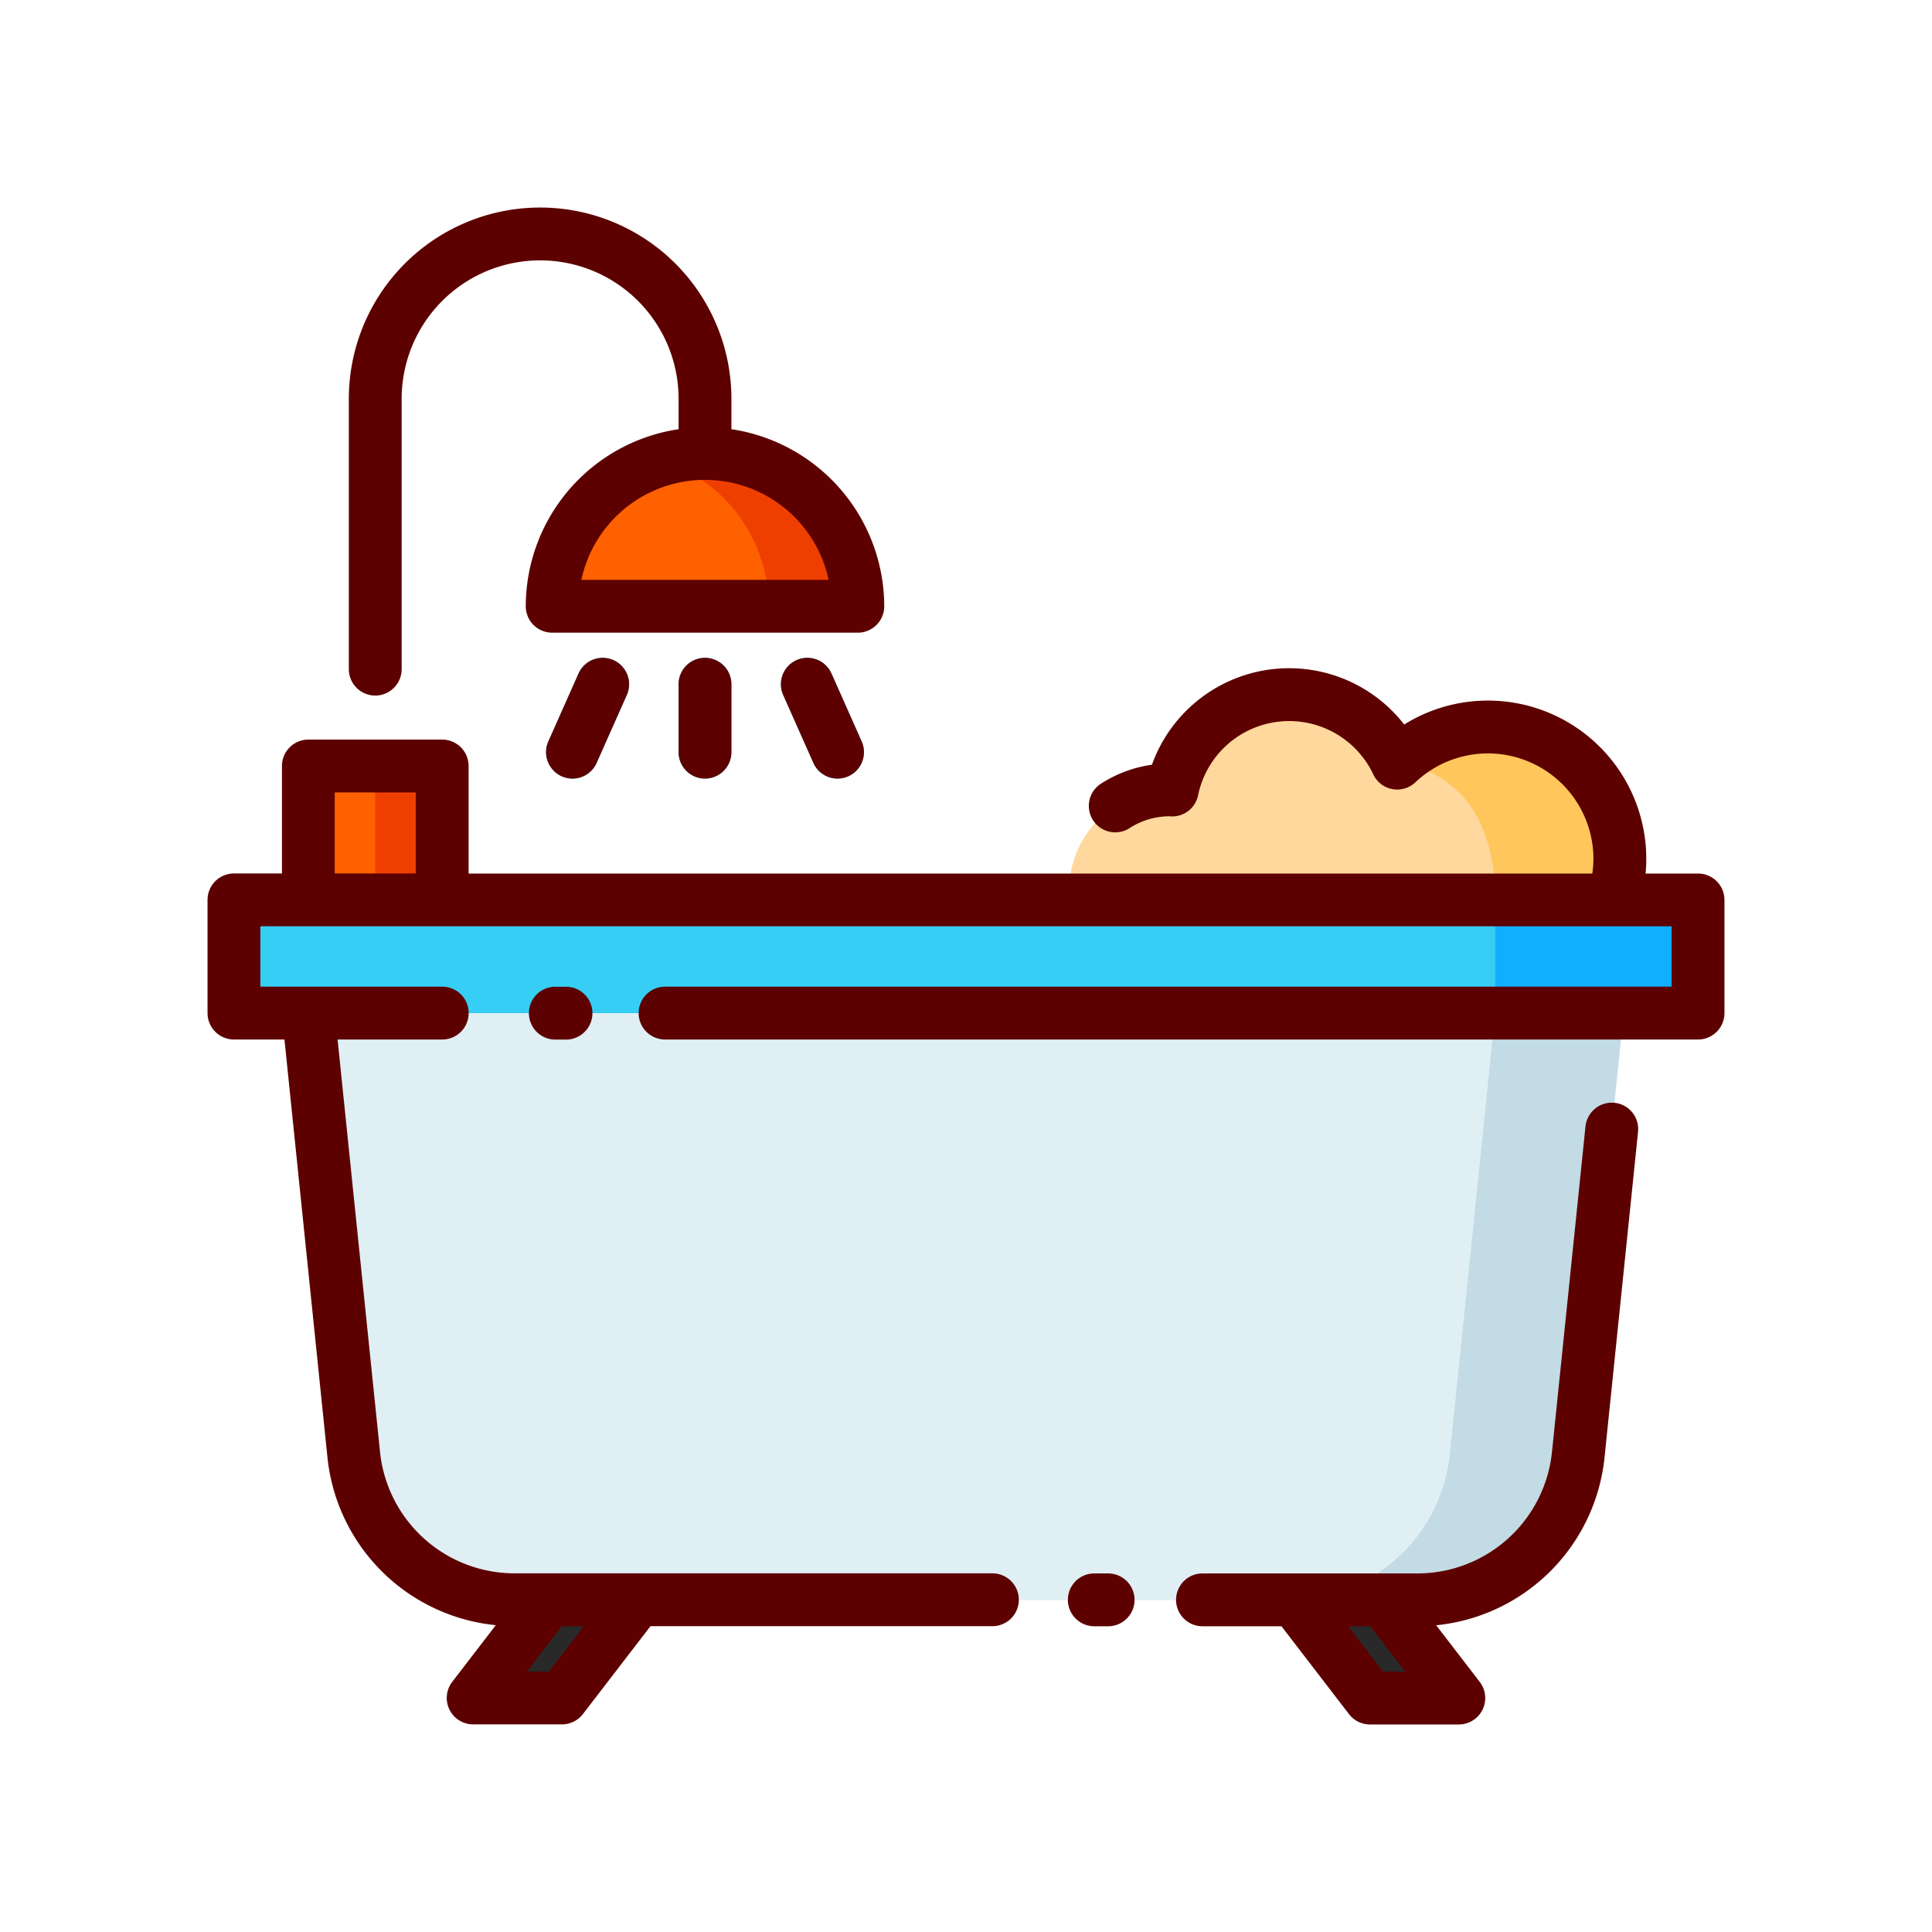 <svg id="Layer_1" data-name="Layer 1" xmlns="http://www.w3.org/2000/svg" viewBox="0 0 128 128"><title>BATHTUP</title><path d="M98.57,48.166a8.711,8.711,0,0,0-6,2.394,7.912,7.912,0,0,0-14.907,1.781c-.054,0-.107-.008-.161-.008a6.667,6.667,0,1,0,6.119,9.31,7.857,7.857,0,0,0,6.8-1.568A8.747,8.747,0,1,0,98.57,48.166Z" style="fill:#ffd89e"/><path d="M99.063,59.625a26.654,26.654,0,0,0,.806,5.935,8.745,8.745,0,1,0-7.3-15S99.063,50.8,99.063,59.625Z" style="fill:#ffc65c"/><polygon points="37.234 112.5 31.35 112.5 36.35 105.994 42.234 105.994 37.234 112.5" style="fill:#292929"/><polygon points="90.766 112.5 96.65 112.5 91.65 105.994 85.766 105.994 90.766 112.5" style="fill:#292929"/><rect x="15.5" y="59.625" width="97" height="7.5" style="fill:#36cef4"/><path d="M93.884,105.994H34.116a10.739,10.739,0,0,1-10.682-9.639l-3.008-29.23h87.148l-3.008,29.23A10.739,10.739,0,0,1,93.884,105.994Z" style="fill:#c2dbe5"/><rect x="20.426" y="50.755" width="8.87" height="8.87" style="fill:#ff6100"/><path d="M46.708,30.042A10.125,10.125,0,0,0,36.583,40.167h20.25A10.125,10.125,0,0,0,46.708,30.042Z" style="fill:#ef3f00"/><path d="M46.708,43.583a1.75,1.75,0,0,0-1.75,1.75v4.5a1.75,1.75,0,0,0,3.5,0v-4.5A1.75,1.75,0,0,0,46.708,43.583Z" style="fill:#36cef4"/><path d="M40.64,43.733a1.749,1.749,0,0,0-2.311.889l-2,4.5a1.75,1.75,0,0,0,3.2,1.422l2-4.5A1.751,1.751,0,0,0,40.64,43.733Z" style="fill:#36cef4"/><path d="M57.088,49.122l-2-4.5a1.75,1.75,0,0,0-3.2,1.422l2,4.5a1.75,1.75,0,1,0,3.2-1.422Z" style="fill:#36cef4"/><path d="M96.055,96.355l3.008-29.23H20.426l3.008,29.23a10.739,10.739,0,0,0,10.682,9.639H85.372A10.739,10.739,0,0,0,96.055,96.355Z" style="fill:#e0eff4"/><rect x="99.063" y="59.625" width="13.437" height="7.5" style="fill:#11afff"/><rect x="24.861" y="50.755" width="4.435" height="8.87" style="fill:#ef3f00"/><path d="M43.75,30.483a10.127,10.127,0,0,0-7.167,9.683H50.917A10.127,10.127,0,0,0,43.75,30.483Z" style="fill:#ff6100"/><path d="M36.792,65.375a1.75,1.75,0,0,0,0,3.5H37.5a1.75,1.75,0,0,0,0-3.5Z" style="fill:#5d0000"/><path d="M112.5,57.875h-3.477c.029-.318.048-.638.048-.959A10.493,10.493,0,0,0,93.032,48a9.658,9.658,0,0,0-16.713,2.665,8.381,8.381,0,0,0-3.381,1.259,1.75,1.75,0,0,0,1.9,2.941,4.863,4.863,0,0,1,2.627-.783l.134.008a1.752,1.752,0,0,0,1.777-1.4A6.162,6.162,0,0,1,90.986,51.31a1.751,1.751,0,0,0,2.783.523,6.991,6.991,0,0,1,11.8,5.083,7.059,7.059,0,0,1-.075.959H31.046v-7.12A1.75,1.75,0,0,0,29.3,49h-8.87a1.75,1.75,0,0,0-1.75,1.75v7.12H15.5a1.75,1.75,0,0,0-1.75,1.75v7.5a1.75,1.75,0,0,0,1.75,1.75h3.346l2.846,27.658a12.452,12.452,0,0,0,11.156,11.144l-2.887,3.756a1.75,1.75,0,0,0,1.388,2.816h5.884a1.75,1.75,0,0,0,1.388-.684l4.475-5.822H65.75a1.75,1.75,0,0,0,0-3.5H34.116a8.965,8.965,0,0,1-8.941-8.068l-2.809-27.3H29.3a1.75,1.75,0,1,0,0-3.5H17.25v-4h93.5v4H44.062a1.75,1.75,0,0,0,0,3.5H112.5a1.75,1.75,0,0,0,1.75-1.75v-7.5A1.75,1.75,0,0,0,112.5,57.875ZM36.371,110.75H34.9l2.31-3.006h1.469ZM22.176,52.5h5.37v5.37h-5.37Z" style="fill:#5d0000"/><path d="M73.417,104.244H72.5a1.75,1.75,0,0,0,0,3.5h.917a1.75,1.75,0,0,0,0-3.5Z" style="fill:#5d0000"/><path d="M106.963,73.063a1.757,1.757,0,0,0-1.92,1.563l-2.218,21.55a8.965,8.965,0,0,1-8.941,8.068H79.667a1.75,1.75,0,0,0,0,3.5H84.9l4.475,5.822a1.75,1.75,0,0,0,1.388.684H96.65a1.75,1.75,0,0,0,1.388-2.816l-2.887-3.756a12.452,12.452,0,0,0,11.156-11.144l2.218-21.55A1.751,1.751,0,0,0,106.963,73.063ZM91.629,110.75l-2.31-3.006h1.469l2.31,3.006Z" style="fill:#5d0000"/><path d="M24.861,46.083a1.75,1.75,0,0,0,1.75-1.75V26.424a9.173,9.173,0,1,1,18.347,0v2.012A11.883,11.883,0,0,0,34.833,40.167a1.75,1.75,0,0,0,1.75,1.75h20.25a1.75,1.75,0,0,0,1.75-1.75A11.883,11.883,0,0,0,48.458,28.436V26.424a12.673,12.673,0,1,0-25.347,0V44.333A1.75,1.75,0,0,0,24.861,46.083ZM54.9,38.417H38.517a8.377,8.377,0,0,1,16.383,0Z" style="fill:#5d0000"/><path d="M44.958,45.333v4.5a1.75,1.75,0,0,0,3.5,0v-4.5a1.75,1.75,0,0,0-3.5,0Z" style="fill:#5d0000"/><path d="M38.329,44.622l-2,4.5a1.75,1.75,0,0,0,3.2,1.422l2-4.5a1.75,1.75,0,0,0-3.2-1.422Z" style="fill:#5d0000"/><path d="M52.777,43.733a1.751,1.751,0,0,0-.889,2.311l2,4.5a1.75,1.75,0,1,0,3.2-1.422l-2-4.5A1.749,1.749,0,0,0,52.777,43.733Z" style="fill:#5d0000"/></svg>